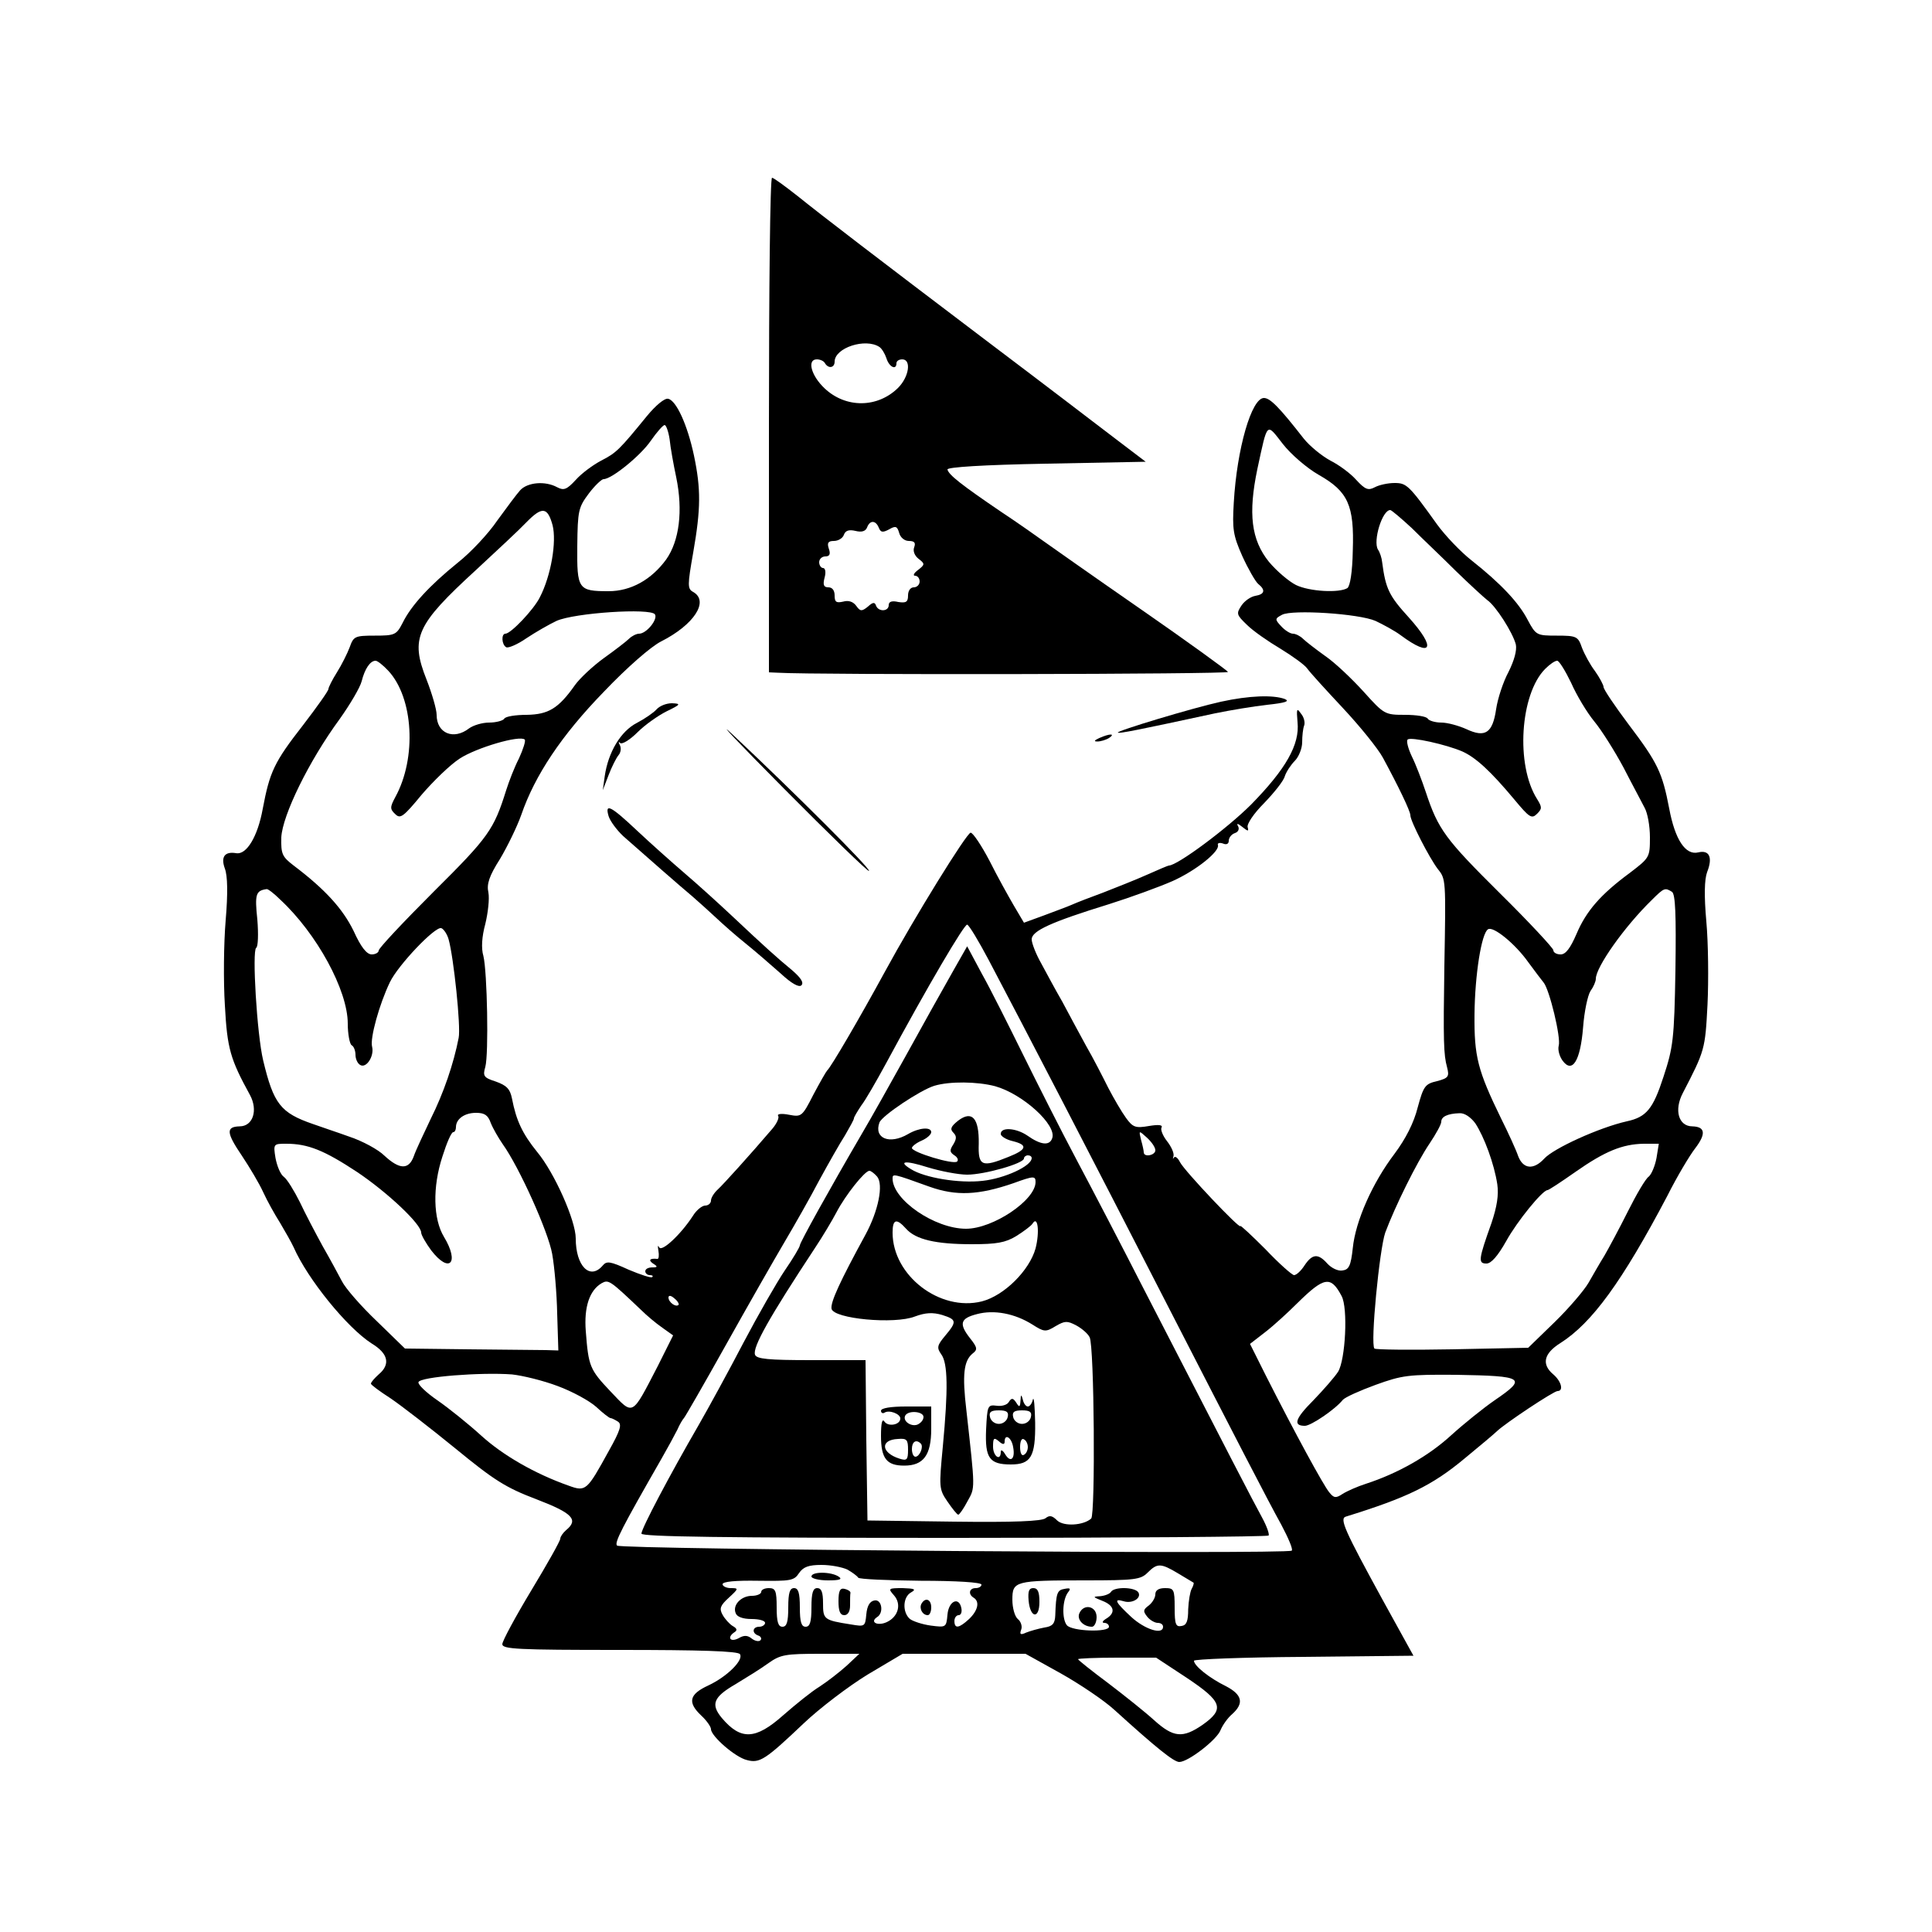 <?xml version="1.0" standalone="no"?>
<!DOCTYPE svg PUBLIC "-//W3C//DTD SVG 20010904//EN"
 "http://www.w3.org/TR/2001/REC-SVG-20010904/DTD/svg10.dtd">
<svg version="1.0" xmlns="http://www.w3.org/2000/svg"
 width="500pt" height="500pt" viewBox="0 0 500 500"
 preserveAspectRatio="xMidYMid meet">

<g transform="translate(0,500) scale(0.1,-0.1)"
fill="#000000" stroke="none">
<path d="M1990 3900 l0 -640 23 -1 c101 -6 1167 -4 1165 2 -2 4 -104 78 -228
164 -124 86 -236 165 -250 175 -14 10 -63 45 -110 76 -100 68 -135 95 -138
109 -1 6 92 12 255 15 l258 5 -75 57 c-41 31 -102 78 -135 103 -33 25 -130 99
-215 163 -268 203 -413 314 -475 364 -33 26 -63 48 -67 48 -5 0 -8 -288 -8
-640z m286 202 c6 -4 14 -17 18 -29 7 -23 26 -32 26 -13 0 6 7 10 15 10 24 0
18 -45 -11 -74 -53 -52 -135 -53 -190 -1 -35 33 -46 75 -20 75 8 0 18 -4 21
-10 9 -15 25 -12 25 4 0 36 80 62 116 38z m-2 -467 c5 -13 10 -14 27 -5 17 10
21 8 26 -9 3 -12 14 -21 25 -21 15 0 18 -5 14 -16 -4 -10 1 -22 11 -30 17 -13
17 -15 -1 -29 -11 -8 -14 -15 -8 -15 7 0 12 -7 12 -15 0 -8 -7 -15 -15 -15 -9
0 -15 -9 -15 -21 0 -17 -5 -20 -25 -17 -17 4 -25 1 -25 -8 0 -17 -27 -18 -33
-1 -3 9 -8 9 -21 -3 -16 -13 -20 -12 -30 2 -8 11 -20 15 -34 11 -18 -4 -22 -1
-22 16 0 13 -6 21 -16 21 -12 0 -15 6 -10 25 4 14 2 25 -4 25 -5 0 -10 7 -10
15 0 8 7 15 16 15 11 0 14 6 9 20 -5 15 -2 20 13 20 11 0 23 7 26 16 4 11 13
14 30 10 16 -4 26 -1 30 9 7 19 22 19 30 0z"/>
<path d="M1674 3923 c-71 -87 -79 -95 -118 -115 -21 -11 -51 -33 -66 -50 -23
-25 -31 -28 -48 -19 -31 17 -77 13 -96 -8 -9 -10 -35 -45 -59 -78 -23 -34 -69
-83 -102 -109 -73 -59 -121 -111 -143 -156 -16 -31 -20 -33 -72 -33 -52 0 -55
-2 -65 -30 -6 -16 -21 -46 -33 -65 -12 -19 -22 -39 -22 -43 0 -5 -30 -47 -66
-94 -75 -96 -86 -121 -104 -216 -13 -72 -42 -120 -69 -115 -30 5 -40 -10 -29
-40 7 -19 8 -63 2 -134 -5 -59 -6 -158 -2 -220 6 -112 14 -139 65 -232 21 -39
8 -81 -27 -81 -36 -1 -34 -17 6 -76 20 -30 45 -72 55 -94 10 -22 30 -58 44
-80 13 -22 29 -50 35 -63 36 -82 138 -208 202 -249 43 -26 49 -54 18 -80 -11
-10 -20 -20 -20 -24 0 -3 23 -20 51 -38 28 -19 103 -77 168 -130 100 -82 130
-101 209 -131 94 -36 110 -53 77 -80 -8 -7 -15 -17 -15 -22 0 -6 -34 -66 -75
-134 -41 -68 -75 -131 -75 -139 0 -13 39 -15 304 -15 207 0 307 -3 311 -11 10
-15 -33 -58 -82 -81 -50 -23 -54 -44 -18 -78 14 -13 25 -29 25 -35 0 -18 63
-73 93 -80 33 -9 48 1 147 95 41 39 116 96 165 126 l91 54 159 0 159 0 90 -50
c50 -28 114 -71 141 -96 108 -98 153 -134 167 -134 23 0 98 58 107 83 5 12 18
31 30 41 31 28 26 50 -16 72 -43 21 -83 53 -83 66 0 4 128 9 284 10 l284 3
-80 145 c-98 179 -112 210 -95 215 158 49 223 80 308 151 39 32 77 64 83 70
22 21 147 104 157 104 16 0 10 25 -11 43 -31 26 -25 54 18 81 82 52 160 159
277 381 25 50 58 105 72 123 29 38 26 56 -7 57 -36 0 -48 42 -25 86 57 110 58
113 64 229 3 63 2 160 -3 215 -6 67 -5 109 2 128 15 38 6 58 -23 51 -33 -8
-60 33 -75 113 -18 94 -30 119 -105 218 -36 48 -65 91 -65 97 0 5 -10 24 -22
41 -13 17 -28 45 -34 61 -10 29 -14 31 -65 31 -52 0 -54 1 -75 40 -23 45 -70
95 -146 155 -28 22 -68 64 -89 93 -73 102 -79 107 -110 107 -17 0 -40 -5 -51
-11 -17 -9 -25 -6 -48 19 -15 17 -45 39 -67 50 -22 12 -53 37 -69 57 -64 82
-87 105 -103 105 -32 0 -70 -131 -78 -271 -4 -68 -2 -84 22 -138 15 -33 34
-66 41 -72 20 -16 17 -27 -7 -31 -12 -2 -28 -13 -36 -25 -14 -21 -13 -24 14
-50 16 -16 55 -43 87 -62 31 -19 63 -42 69 -51 7 -10 48 -55 92 -102 44 -47
91 -105 104 -129 40 -74 71 -138 71 -149 0 -15 49 -110 71 -139 21 -26 21 -27
17 -251 -3 -194 -2 -230 7 -262 6 -24 4 -28 -26 -36 -31 -7 -35 -13 -50 -68
-10 -40 -31 -81 -60 -120 -57 -75 -101 -174 -108 -244 -5 -46 -10 -56 -27 -58
-11 -2 -28 6 -39 18 -24 27 -39 25 -59 -5 -9 -14 -21 -25 -27 -25 -5 0 -39 30
-74 67 -36 36 -65 63 -65 60 0 -10 -144 142 -156 165 -6 12 -13 17 -16 12 -3
-5 -3 -3 -1 4 2 8 -6 25 -17 39 -11 14 -17 30 -14 35 4 7 -8 8 -32 4 -35 -6
-42 -4 -60 21 -11 15 -32 51 -46 78 -14 28 -39 77 -57 108 -17 31 -45 83 -62
115 -18 31 -42 76 -55 100 -13 23 -24 51 -24 61 0 22 51 45 200 91 57 18 131
45 165 60 62 28 122 77 117 93 -2 5 4 7 13 4 9 -4 15 -1 15 7 0 8 7 17 16 20
9 3 12 11 8 18 -5 8 0 7 11 -2 15 -12 17 -12 14 -1 -3 8 16 36 42 62 26 27 51
58 54 70 4 12 16 30 26 40 10 10 19 32 19 48 0 16 2 35 5 43 3 7 0 22 -8 31
-11 16 -12 13 -9 -22 6 -58 -30 -121 -120 -213 -62 -62 -191 -158 -213 -158
-2 0 -28 -11 -57 -24 -29 -13 -80 -33 -113 -46 -33 -12 -69 -26 -80 -31 -11
-5 -44 -17 -73 -28 l-52 -19 -26 44 c-14 24 -43 76 -63 116 -21 40 -43 73 -49
73 -10 0 -146 -220 -222 -360 -66 -121 -139 -246 -149 -255 -3 -3 -19 -31 -36
-63 -29 -57 -31 -58 -63 -52 -20 4 -32 2 -28 -3 3 -5 -4 -20 -15 -33 -59 -69
-126 -143 -141 -157 -10 -9 -18 -22 -18 -29 0 -7 -7 -13 -15 -13 -8 0 -23 -12
-32 -27 -32 -49 -81 -94 -87 -81 -4 7 -4 3 -2 -9 2 -12 1 -22 -3 -21 -19 2
-24 -3 -11 -12 13 -8 12 -10 -2 -10 -10 0 -18 -4 -18 -10 0 -5 5 -10 12 -10 6
0 9 -2 6 -5 -3 -3 -30 6 -61 19 -48 22 -57 23 -67 11 -33 -39 -70 -2 -70 70 0
46 -55 170 -100 224 -38 47 -54 81 -65 138 -5 25 -14 34 -42 44 -31 10 -34 14
-27 38 9 33 5 246 -5 287 -6 20 -4 50 5 83 7 29 11 65 8 81 -5 22 2 43 30 87
19 32 44 83 55 114 35 102 104 206 214 319 60 63 122 117 148 130 85 43 125
104 83 128 -15 8 -15 17 0 102 20 114 20 165 2 251 -17 80 -46 143 -67 147 -9
2 -32 -17 -55 -45z m59 -60 c2 -21 10 -65 17 -98 18 -87 8 -165 -26 -213 -38
-52 -91 -82 -149 -82 -79 0 -82 5 -81 117 1 92 3 100 30 136 15 20 33 37 38
37 21 0 96 61 122 99 16 23 32 41 36 41 4 0 10 -17 13 -37z m1680 -92 c76 -43
92 -79 88 -196 -1 -56 -7 -92 -14 -97 -21 -13 -98 -9 -133 8 -18 9 -50 36 -70
60 -46 57 -54 125 -30 240 27 125 23 120 66 65 21 -27 63 -63 93 -80z m-1983
-130 c11 -43 -4 -131 -33 -187 -16 -32 -75 -94 -89 -94 -11 0 -10 -28 2 -35 5
-3 29 7 52 23 24 16 59 36 78 45 46 21 244 34 255 17 8 -13 -22 -50 -41 -50
-7 0 -19 -6 -26 -13 -7 -7 -37 -30 -65 -50 -29 -21 -63 -53 -75 -70 -43 -61
-69 -76 -125 -77 -28 0 -55 -4 -58 -10 -3 -5 -21 -10 -39 -10 -18 0 -41 -7
-52 -15 -40 -31 -84 -13 -84 35 0 14 -12 55 -26 91 -43 108 -27 142 128 284
54 50 113 105 130 123 41 42 55 40 68 -7z m2224 -8 c27 -27 79 -76 114 -111
35 -34 72 -68 81 -75 22 -15 66 -84 74 -115 3 -15 -4 -41 -19 -71 -14 -26 -28
-69 -32 -96 -9 -62 -28 -75 -77 -52 -20 9 -49 17 -65 17 -16 0 -32 5 -35 10
-3 6 -30 10 -59 10 -52 0 -54 1 -107 60 -30 33 -74 75 -99 92 -25 18 -51 38
-58 45 -7 7 -19 13 -26 13 -7 0 -21 9 -30 19 -17 18 -17 20 2 30 26 14 199 3
242 -16 19 -9 49 -25 65 -37 81 -60 93 -34 21 46 -51 56 -60 74 -69 143 -1 11
-6 26 -11 33 -13 22 11 102 32 102 3 0 28 -21 56 -47z m-2649 -369 c65 -70 74
-225 18 -327 -14 -26 -14 -31 0 -44 13 -13 21 -7 68 50 30 35 74 78 99 94 43
28 155 61 168 49 3 -3 -4 -25 -15 -49 -12 -23 -26 -60 -33 -82 -32 -102 -45
-121 -187 -262 -79 -79 -143 -147 -143 -153 0 -5 -8 -10 -18 -10 -13 0 -28 19
-47 61 -28 57 -73 107 -155 169 -30 23 -33 30 -32 73 3 57 71 197 151 306 27
38 53 82 57 98 8 32 22 53 36 53 5 0 20 -12 33 -26z m3061 -31 c14 -32 41 -77
60 -100 19 -23 53 -77 76 -120 22 -43 47 -89 54 -103 8 -14 14 -48 14 -77 0
-52 -1 -53 -52 -92 -76 -56 -113 -99 -138 -158 -16 -37 -28 -53 -41 -53 -11 0
-19 5 -19 11 0 5 -62 72 -138 147 -141 140 -160 165 -192 262 -10 30 -26 72
-36 92 -10 21 -15 41 -11 44 7 8 101 -13 142 -31 35 -16 73 -51 134 -124 39
-47 45 -51 59 -37 13 13 13 17 0 38 -56 88 -44 272 21 337 12 12 25 21 31 21
5 0 21 -26 36 -57z m-3341 -561 c95 -88 175 -235 175 -321 0 -27 5 -53 10 -56
6 -3 10 -15 10 -25 0 -10 5 -22 12 -26 16 -10 37 23 31 47 -6 22 19 111 46
167 21 44 117 145 133 140 6 -2 15 -15 19 -29 13 -46 32 -226 26 -255 -13 -67
-39 -143 -72 -209 -18 -38 -39 -82 -44 -97 -13 -36 -37 -35 -76 1 -16 16 -57
38 -90 49 -33 12 -76 26 -95 33 -84 29 -102 52 -129 165 -16 67 -29 284 -18
291 5 3 6 36 3 73 -7 66 -4 75 24 79 3 1 19 -11 35 -27z m3602 20 c9 -6 11
-59 9 -202 -3 -180 -6 -201 -31 -277 -27 -83 -44 -104 -95 -115 -71 -16 -190
-70 -214 -97 -27 -29 -54 -27 -67 7 -5 15 -25 59 -44 97 -61 125 -70 161 -69
270 1 102 18 210 35 220 13 9 70 -37 104 -85 17 -23 35 -47 40 -53 15 -18 45
-142 39 -163 -3 -11 2 -28 10 -39 25 -34 46 -1 53 86 3 41 12 83 19 94 8 11
14 25 14 32 0 30 74 135 145 204 32 32 34 32 52 21z m-1768 -177 c97 -184 262
-502 466 -900 169 -329 256 -498 291 -561 18 -34 31 -64 27 -67 -9 -10 -1737
3 -1746 13 -8 7 13 47 115 225 16 28 34 61 41 75 6 14 14 27 17 30 3 3 52 88
109 190 57 102 125 221 151 265 26 44 67 116 90 160 24 44 54 97 67 117 12 21
23 40 23 44 0 3 9 18 19 33 11 14 39 63 63 107 111 206 204 363 211 361 5 -1
30 -43 56 -92z m-1289 -421 c6 -15 20 -39 31 -55 43 -60 118 -227 128 -284 6
-33 12 -103 13 -155 l3 -95 -32 1 c-18 0 -108 1 -199 2 l-166 2 -73 71 c-41
39 -81 85 -90 103 -9 17 -31 58 -50 91 -18 33 -45 84 -59 114 -15 30 -33 59
-41 65 -9 6 -18 28 -22 49 -6 37 -5 37 28 37 56 0 98 -17 183 -73 79 -53 166
-135 166 -157 0 -6 12 -27 26 -46 47 -61 74 -33 33 35 -28 46 -30 129 -4 208
11 35 23 63 28 63 4 0 7 6 7 13 0 21 22 37 52 37 22 0 31 -6 38 -26z m2548 -1
c23 -35 49 -105 57 -158 4 -28 -1 -58 -15 -100 -34 -95 -35 -105 -13 -105 12
0 29 19 51 58 28 51 94 132 107 132 3 0 35 21 72 47 77 54 122 72 177 73 l39
0 -6 -37 c-4 -21 -13 -42 -20 -48 -8 -5 -32 -46 -54 -90 -22 -44 -50 -96 -61
-115 -12 -19 -30 -51 -41 -70 -11 -19 -50 -65 -88 -102 l-68 -66 -197 -4
c-108 -2 -199 -1 -201 2 -11 11 13 257 28 300 25 67 81 181 115 231 16 24 30
49 30 56 0 13 16 21 47 22 13 1 29 -10 41 -26z m-828 -70 c0 -13 -30 -19 -30
-5 0 4 -3 18 -7 32 -6 25 -6 25 15 6 12 -11 22 -25 22 -33z m-1331 -413 c14
-14 39 -35 55 -46 l28 -20 -40 -80 c-68 -131 -62 -128 -122 -65 -54 57 -57 65
-64 156 -5 63 10 106 41 124 18 10 21 8 102 -69z m1813 36 c17 -31 10 -165 -9
-196 -9 -14 -38 -47 -64 -74 -48 -48 -53 -66 -22 -66 16 0 79 43 98 67 6 7 44
24 85 39 69 25 85 27 209 26 176 -3 184 -8 99 -66 -29 -20 -80 -61 -113 -91
-58 -53 -137 -98 -220 -125 -22 -7 -49 -19 -60 -26 -18 -12 -23 -11 -35 4 -15
18 -89 154 -163 300 l-42 84 40 31 c22 17 59 51 82 74 70 69 87 72 115 19z
m-1716 -23 c-7 -7 -26 7 -26 19 0 6 6 6 15 -2 9 -7 13 -15 11 -17z m-313 -210
c38 -14 82 -38 100 -54 17 -16 34 -29 37 -29 3 0 11 -4 19 -9 11 -7 7 -22 -24
-77 -56 -102 -59 -105 -103 -89 -88 31 -171 79 -227 130 -33 30 -84 71 -113
91 -29 20 -51 41 -49 47 4 14 163 26 242 20 28 -3 81 -16 118 -30z m750 -475
c12 -7 25 -16 28 -21 3 -4 76 -7 162 -8 92 0 157 -4 157 -10 0 -5 -7 -9 -15
-9 -17 0 -20 -16 -5 -25 16 -10 11 -33 -12 -55 -26 -24 -38 -26 -38 -5 0 8 5
15 11 15 6 0 9 8 7 18 -6 31 -33 19 -36 -17 -3 -33 -4 -33 -43 -28 -22 3 -46
11 -54 17 -20 17 -19 57 3 69 14 8 9 10 -22 11 -37 0 -38 -1 -23 -18 21 -23
12 -56 -18 -70 -24 -11 -45 0 -25 13 18 11 12 47 -7 43 -12 -2 -19 -14 -21
-36 -3 -32 -4 -32 -40 -26 -70 11 -72 13 -72 55 0 28 -4 39 -15 39 -11 0 -15
-12 -15 -50 0 -38 -4 -50 -15 -50 -11 0 -15 12 -15 50 0 38 -4 50 -15 50 -11
0 -15 -12 -15 -50 0 -38 -4 -50 -15 -50 -11 0 -15 12 -15 50 0 43 -3 50 -20
50 -11 0 -20 -4 -20 -10 0 -5 -11 -10 -24 -10 -28 0 -51 -24 -42 -45 3 -9 18
-15 41 -15 19 0 35 -4 35 -10 0 -5 -7 -10 -15 -10 -18 0 -20 -17 -2 -23 6 -2
9 -8 5 -12 -4 -4 -14 -2 -22 4 -11 9 -20 10 -35 1 -22 -11 -30 3 -10 16 8 5 6
10 -5 16 -8 5 -20 18 -26 29 -9 16 -6 24 16 44 26 24 26 25 5 25 -11 0 -21 5
-21 10 0 7 34 10 92 9 84 -1 93 0 106 20 11 16 25 21 58 21 25 0 54 -6 67 -12z
m856 -10 c20 -12 38 -23 40 -24 1 -2 -1 -9 -5 -16 -4 -7 -8 -31 -9 -53 0 -30
-4 -41 -17 -43 -15 -3 -18 4 -18 47 0 48 -2 51 -25 51 -17 0 -25 -6 -25 -16 0
-9 -8 -22 -17 -29 -15 -11 -15 -15 -4 -29 7 -9 20 -16 27 -16 8 0 14 -4 14
-10 0 -22 -47 -7 -82 25 -42 39 -47 49 -20 41 22 -7 47 8 38 23 -9 14 -63 15
-71 1 -3 -5 -16 -10 -28 -11 -20 -1 -19 -2 6 -12 31 -12 35 -31 10 -46 -10 -6
-12 -11 -5 -11 6 0 12 -4 12 -10 0 -15 -96 -12 -109 4 -13 16 -12 65 3 85 8
10 6 12 -9 9 -19 -3 -22 -10 -24 -69 -1 -21 -7 -28 -28 -31 -16 -3 -37 -9 -47
-13 -15 -7 -18 -5 -13 8 3 8 -1 21 -9 27 -8 7 -14 29 -14 50 0 48 6 50 188 50
129 0 144 2 162 20 25 25 34 25 79 -2z m-858 -239 c-19 -17 -50 -41 -70 -54
-20 -12 -62 -46 -94 -74 -72 -64 -110 -65 -159 -7 -29 35 -22 54 35 87 28 17
67 41 86 55 31 22 44 24 135 24 l100 0 -33 -31z m880 -31 c93 -62 99 -81 41
-122 -51 -35 -75 -33 -125 12 -23 21 -77 64 -119 96 -43 32 -78 60 -78 62 0 2
45 4 101 4 l101 0 79 -52z"/>
<path d="M2470 2493 c-49 -87 -61 -108 -130 -233 -35 -63 -84 -151 -110 -195
-84 -144 -160 -281 -160 -288 0 -4 -17 -33 -39 -65 -21 -31 -69 -115 -107
-187 -37 -71 -90 -168 -117 -215 -73 -126 -147 -266 -147 -279 0 -8 210 -11
808 -11 445 0 811 3 815 6 3 3 -5 25 -17 47 -22 40 -81 154 -309 597 -52 102
-128 248 -169 325 -41 77 -104 202 -141 277 -37 75 -84 169 -106 208 l-38 71
-33 -58z m105 -304 c72 -20 161 -101 148 -135 -7 -20 -30 -17 -64 7 -29 20
-70 23 -69 4 0 -5 13 -14 30 -18 41 -10 38 -22 -10 -41 -69 -28 -79 -24 -77
34 1 66 -17 87 -53 60 -19 -15 -22 -22 -13 -31 9 -9 9 -16 0 -31 -10 -15 -9
-20 3 -28 8 -5 11 -12 7 -16 -9 -9 -117 24 -117 35 0 4 11 13 25 19 14 6 25
16 25 22 0 14 -31 12 -60 -5 -48 -28 -89 -11 -74 30 7 18 106 84 142 95 40 12
111 11 157 -1z m95 -186 c0 -21 -71 -53 -127 -59 -61 -7 -150 8 -185 30 -35
21 -17 24 43 5 33 -10 79 -19 102 -19 45 0 147 29 147 42 0 4 5 8 10 8 6 0 10
-3 10 -7z m-400 -48 c17 -21 3 -89 -30 -150 -66 -121 -91 -175 -88 -192 5 -26
163 -41 216 -20 27 10 46 11 70 4 38 -12 39 -17 8 -54 -21 -25 -22 -31 -10
-48 17 -23 18 -90 4 -239 -10 -105 -10 -110 12 -142 13 -19 25 -34 28 -34 3 0
14 16 24 35 20 36 20 28 -3 235 -11 92 -7 128 16 147 13 10 13 15 -6 39 -30
38 -26 52 17 63 44 12 98 2 144 -27 30 -19 34 -20 60 -4 24 14 30 14 53 2 15
-8 31 -22 35 -31 12 -22 15 -458 4 -469 -20 -18 -71 -21 -88 -5 -13 13 -20 14
-30 6 -9 -8 -83 -11 -237 -9 l-224 3 -3 208 -2 207 -141 0 c-111 0 -141 3
-145 14 -7 19 37 97 155 276 20 30 45 72 56 93 23 44 73 107 85 107 4 0 13 -7
20 -15z m135 -26 c70 -25 128 -22 218 9 52 19 57 19 57 3 0 -47 -110 -121
-180 -121 -81 0 -190 75 -190 130 0 13 1 13 95 -21z m-60 -109 c25 -28 77 -40
170 -40 64 0 87 4 115 21 19 12 38 26 42 32 14 23 19 -21 8 -64 -16 -57 -81
-122 -139 -137 -109 -27 -231 67 -231 178 0 35 10 38 35 10z"/>
<path d="M2641 1375 c-1 -17 -3 -18 -11 -5 -8 12 -12 13 -19 2 -4 -8 -19 -12
-32 -10 -23 3 -24 0 -27 -62 -3 -73 8 -90 64 -90 52 0 64 20 63 108 -1 42 -3
69 -6 60 -2 -10 -8 -18 -13 -18 -5 0 -11 8 -13 18 -4 14 -5 14 -6 -3z m-33
-42 c-2 -10 -12 -18 -23 -18 -11 0 -21 8 -23 18 -3 13 3 17 23 17 20 0 26 -4
23 -17z m60 0 c-2 -10 -12 -18 -23 -18 -11 0 -21 8 -23 18 -3 13 3 17 23 17
20 0 26 -4 23 -17z m-68 -64 c0 22 18 11 22 -14 6 -31 -7 -42 -21 -18 -6 10
-11 12 -11 6 0 -26 -20 -12 -20 13 0 22 2 25 15 14 10 -9 15 -9 15 -1z m60
-14 c0 -8 -4 -17 -10 -20 -6 -4 -10 5 -10 20 0 15 4 24 10 20 6 -3 10 -12 10
-20z"/>
<path d="M2280 1349 c0 -5 4 -8 9 -5 12 8 41 -3 41 -15 0 -17 -32 -22 -41 -8
-6 9 -9 -4 -9 -37 0 -59 15 -77 60 -77 50 0 70 27 70 95 l0 58 -65 0 c-39 0
-65 -4 -65 -11z m110 -16 c0 -8 -7 -16 -16 -20 -17 -6 -39 10 -31 24 9 14 47
10 47 -4z m-40 -85 c0 -26 -3 -29 -22 -23 -48 15 -51 49 -4 51 23 2 26 -2 26
-28z m33 16 c8 -8 -3 -34 -14 -34 -5 0 -9 9 -9 20 0 19 11 26 23 14z"/>
<path d="M2100 920 c0 -5 19 -10 43 -10 31 0 38 3 27 10 -20 13 -70 13 -70 0z"/>
<path d="M2170 856 c0 -25 4 -36 15 -36 9 0 15 9 15 25 0 14 0 28 1 33 0 4 -7
8 -15 10 -12 3 -16 -5 -16 -32z"/>
<path d="M2385 850 c-7 -12 2 -30 16 -30 5 0 9 9 9 20 0 21 -15 27 -25 10z"/>
<path d="M2662 858 c4 -46 28 -49 28 -4 0 26 -4 36 -16 36 -11 0 -14 -8 -12
-32z"/>
<path d="M2793 824 c-6 -16 11 -34 33 -34 6 0 12 11 12 25 0 29 -34 36 -45 9z"/>
<path d="M3160 3184 c-73 -16 -272 -76 -267 -80 3 -3 53 7 252 50 39 8 99 18
135 22 46 5 59 9 45 15 -30 11 -92 9 -165 -7z"/>
<path d="M1699 3164 c-7 -8 -30 -24 -51 -35 -41 -21 -74 -75 -83 -138 l-5 -36
15 39 c8 21 20 45 26 52 6 7 7 19 3 26 -4 7 -3 10 1 5 5 -4 25 8 45 28 19 19
53 43 75 54 37 18 38 20 14 21 -15 0 -32 -7 -40 -16z"/>
<path d="M2030 2958 c118 -119 217 -215 219 -212 5 5 -191 201 -354 354 -44
41 17 -23 135 -142z"/>
<path d="M2845 3090 c-13 -6 -15 -9 -5 -9 8 0 22 4 30 9 18 12 2 12 -25 0z"/>
<path d="M1575 2888 c4 -13 21 -36 38 -52 60 -53 149 -131 179 -156 16 -14 44
-39 61 -55 18 -17 52 -47 77 -67 25 -20 65 -55 90 -77 29 -27 48 -37 54 -31 7
7 -2 20 -24 39 -40 33 -71 61 -155 140 -33 31 -88 81 -122 110 -35 30 -91 80
-125 112 -68 64 -83 71 -73 37z"/>
</g>
</svg>
